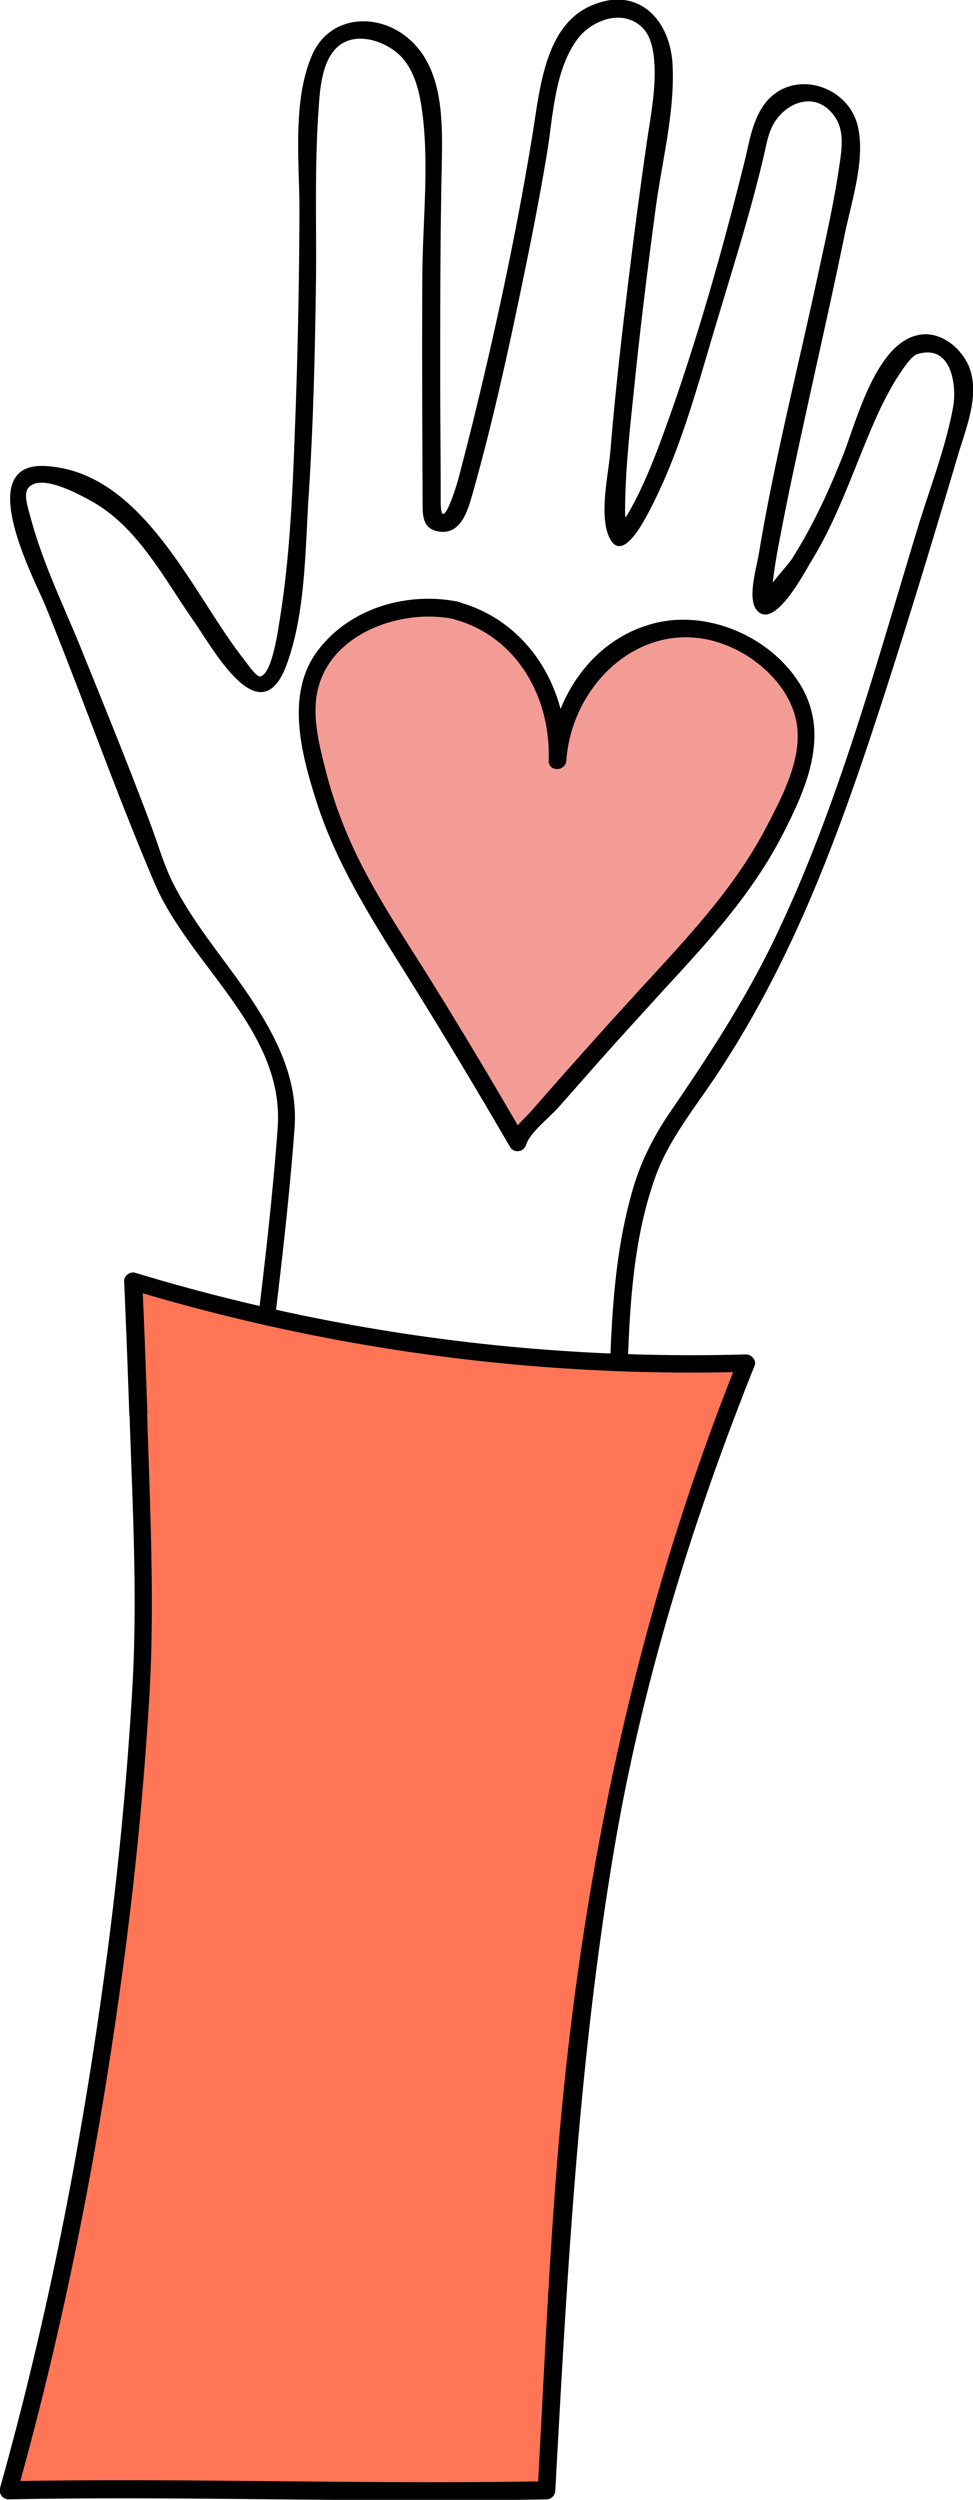 <svg xmlns="http://www.w3.org/2000/svg" viewBox="0 0 39.74 102.03"><path d="M11.24 53.74c.31-2.56.6-5.13.79-7.7.14-1.91-.67-3.58-1.7-5.16s-2.4-3.11-3.27-4.85c-.36-.72-.59-1.52-.87-2.28-.93-2.49-1.94-4.96-2.94-7.43-.71-1.72-1.55-3.46-2.02-5.27-.07-.26-.27-.84-.1-1.1.46-.68 2.09.22 2.56.48 1.93 1.05 2.99 3.16 4.21 4.9.79 1.12 2.73 4.73 3.81 1.79.78-2.14.75-4.7.9-6.93.18-2.78.25-5.56.29-8.34.04-2.39-.06-4.81.1-7.2.06-.88.1-2.31.95-2.86.76-.49 1.92-.05 2.47.56.5.56.69 1.32.8 2.04.33 2.23.04 4.62.03 6.86-.02 3.08 0 6.15.01 9.23 0 .56-.01 1.13.7 1.22.87.11 1.15-.88 1.33-1.51.81-2.85 1.45-5.77 2.05-8.67.36-1.73.7-3.46.99-5.2.26-1.53.3-3.4 1.23-4.69.56-.78 1.84-1.31 2.67-.51.45.44.5 1.25.51 1.83 0 1-.2 1.99-.34 2.98-.3 2.08-.57 4.16-.82 6.24s-.48 4.16-.65 6.24c-.08.94-.46 2.58-.06 3.49.45 1.03 1.21-.25 1.48-.73 1.28-2.32 2-4.92 2.75-7.45s1.49-4.81 2.07-7.25c.09-.37.15-.75.28-1.1.41-1.14 1.89-1.83 2.7-.52.33.54.23 1.26.14 1.85-.23 1.61-.6 3.2-.94 4.78-.8 3.7-1.74 7.4-2.36 11.14-.08.51-.47 1.77-.1 2.26.71.91 1.97-1.53 2.23-1.95 1.18-1.91 1.82-4.03 2.74-6.05.25-.54.54-1.1.87-1.6.09-.13.47-.74.72-.82 1.43-.46 1.63 1.31 1.48 2.14-.31 1.7-.98 3.39-1.48 5.05-1.71 5.62-3.28 11.43-5.85 16.74-1.19 2.46-2.67 4.72-4.21 6.97-.72 1.05-1.25 2.11-1.59 3.34-.63 2.24-.8 4.6-.88 6.92l.36-.36c-4.83-.07-9.61-.7-14.3-1.86-.45-.11-.65.59-.19.7a63.83 63.83 0 0 0 14.49 1.89c.2 0 .35-.17.36-.36.09-2.55.26-5.21 1.14-7.63.54-1.48 1.55-2.72 2.42-4.02 3.26-4.87 5.15-10.15 6.94-15.69 1.04-3.22 2.02-6.45 2.98-9.69.33-1.12.95-2.56.42-3.72-.32-.69-1.08-1.31-1.87-1.23-1.85.18-2.67 3.49-3.23 4.91-.48 1.21-1.01 2.4-1.66 3.53-.14.24-.28.47-.42.7-.22.34-1.08 1.21-1.12 1.55-.01.08.27.34.28.13 0-.05-.02-.13 0-.17.06-.15.03-.42.05-.59.09-.79.25-1.57.4-2.35.37-1.89.79-3.77 1.2-5.65.45-2.04.91-4.09 1.33-6.14.27-1.32.85-3.05.54-4.4-.4-1.74-2.74-2.4-3.83-.9-.48.66-.6 1.5-.79 2.28-.91 3.66-1.96 7.38-3.24 10.92-.44 1.21-.91 2.44-1.57 3.56-.04.06-.36.49-.36.54.01.08.29.15.31.07.06-.18-.03-.52-.03-.72 0-1.79.22-3.6.4-5.37.24-2.33.53-4.66.84-6.98.25-1.92.8-3.98.7-5.92S25.96-.64 24.04.28c-1.8.86-2 3.43-2.28 5.14-.62 3.81-1.42 7.59-2.33 11.33-.22.92-.46 1.84-.7 2.76-.11.42-.73 2.37-.73.96 0-1.7-.02-3.4-.02-5.1 0-2.83 0-5.65.06-8.48.03-1.75.13-3.99-1.3-5.27-1.27-1.14-3.27-1.02-3.99.62-.83 1.91-.51 4.43-.52 6.45-.01 2.63-.06 5.26-.15 7.9-.11 2.9-.19 5.86-.66 8.73-.06.39-.32 2.26-.81 2.29-.16 0-.57-.6-.68-.74-2.08-2.65-4.09-7.64-8.09-7.85-2.97-.15-.45 4.59 0 5.67 1.53 3.76 2.88 7.62 4.47 11.35 1.45 3.39 5.33 6.02 5.03 10.01-.19 2.57-.48 5.14-.79 7.7-.06.46.67.46.72 0Z"/><path d="M18.67 24.92c-2.29-.56-4.91.61-5.81 2.52-.33.69-.48 1.6 0 3.68.78 3.37 2.27 5.64 3.63 7.81 1.09 1.72 2.7 4.34 4.65 7.69l.03-.1c2.53-2.94 4.6-5.21 5.99-6.71 1.74-1.88 3.62-3.84 5.01-7.01.86-1.96.87-2.88.68-3.62-.53-2.01-2.84-3.74-5.25-3.55-2.52.21-4.68 2.48-4.81 5.38.18-2.95-1.65-5.51-4.12-6.11Z" fill="#f39c95"/><path d="M18.77 24.57c-2.09-.44-4.46.22-5.79 1.98s-.68 4.2-.06 6.15c.79 2.47 2.14 4.63 3.51 6.81 1.51 2.41 2.97 4.84 4.4 7.3.16.28.57.21.66-.09.15-.49.95-1.11 1.3-1.5.57-.65 1.15-1.3 1.72-1.95.85-.96 1.72-1.9 2.58-2.85 1.83-1.98 3.64-3.95 4.88-6.37.95-1.85 1.9-3.99.8-5.96s-3.68-3.21-5.97-2.67c-2.6.62-4.21 3.06-4.39 5.62h.72c.1-2.89-1.51-5.66-4.38-6.46-.45-.12-.64.57-.19.7 2.57.71 3.94 3.2 3.85 5.76-.02.47.69.46.72 0 .24-3.34 3.44-6.13 6.78-4.6 1.27.58 2.48 1.79 2.65 3.23.16 1.37-.61 2.84-1.22 4.01-1.3 2.52-3.21 4.53-5.11 6.6-.91.99-1.82 2-2.71 3-.6.67-1.19 1.35-1.79 2.03-.31.36-.81.75-.95 1.21l.66-.09c-1.23-2.12-2.48-4.22-3.77-6.3-1.05-1.69-2.18-3.35-3.06-5.14-.56-1.15-1.01-2.35-1.32-3.59-.26-1.02-.56-2.2-.31-3.25.54-2.34 3.47-3.33 5.58-2.88.45.1.65-.6.19-.7Z"/><path d="M5.66 57.71c-.06-1.82-.13-3.63-.21-5.42 3.54 1.08 7.81 2.11 12.71 2.74 4.62.6 8.78.71 12.33.6-.86 2.13-1.71 4.43-2.5 6.88-.93 2.85-1.68 5.58-2.29 8.14-.39 1.62-1.28 5.59-2.29 14.71-.46 4.16-.72 9.99-1.06 16.28-3.62.08-6.76-.08-10.38 0s-7.97-.08-11.59 0C2 95.89 3.37 89.44 4.43 82.16c.79-5.37 1.23-10.42 1.45-15.06-.04-3.08-.11-6.21-.21-9.39Z" fill="#ff7556"/><path d="M6.02 57.71c-.06-1.81-.13-3.62-.21-5.42l-.46.35a79.165 79.165 0 0 0 25.13 3.35l-.35-.46c-4.27 10.66-6.51 21.62-7.4 33.04-.34 4.35-.53 8.71-.77 13.06l.36-.36c-7.32.14-14.65-.14-21.97 0l.35.46C2.67 94.7 4.06 87.5 5.03 80.27c.49-3.66.85-7.34 1.07-11.03s.03-7.69-.09-11.52c-.01-.46-.74-.47-.72 0 .12 3.69.33 7.41.12 11.09s-.58 7.59-1.09 11.37c-.96 7.2-2.35 14.36-4.32 21.37-.06.22.11.46.35.46 7.32-.14 14.65.14 21.97 0 .2 0 .35-.16.36-.36.48-8.74.94-17.45 2.39-26.09 1.14-6.8 3.19-13.43 5.75-19.82.09-.22-.13-.46-.35-.46-8.44.24-16.86-.88-24.94-3.33-.22-.07-.47.12-.46.35.08 1.81.15 3.62.21 5.42.02.46.74.47.72 0Z"/></svg>